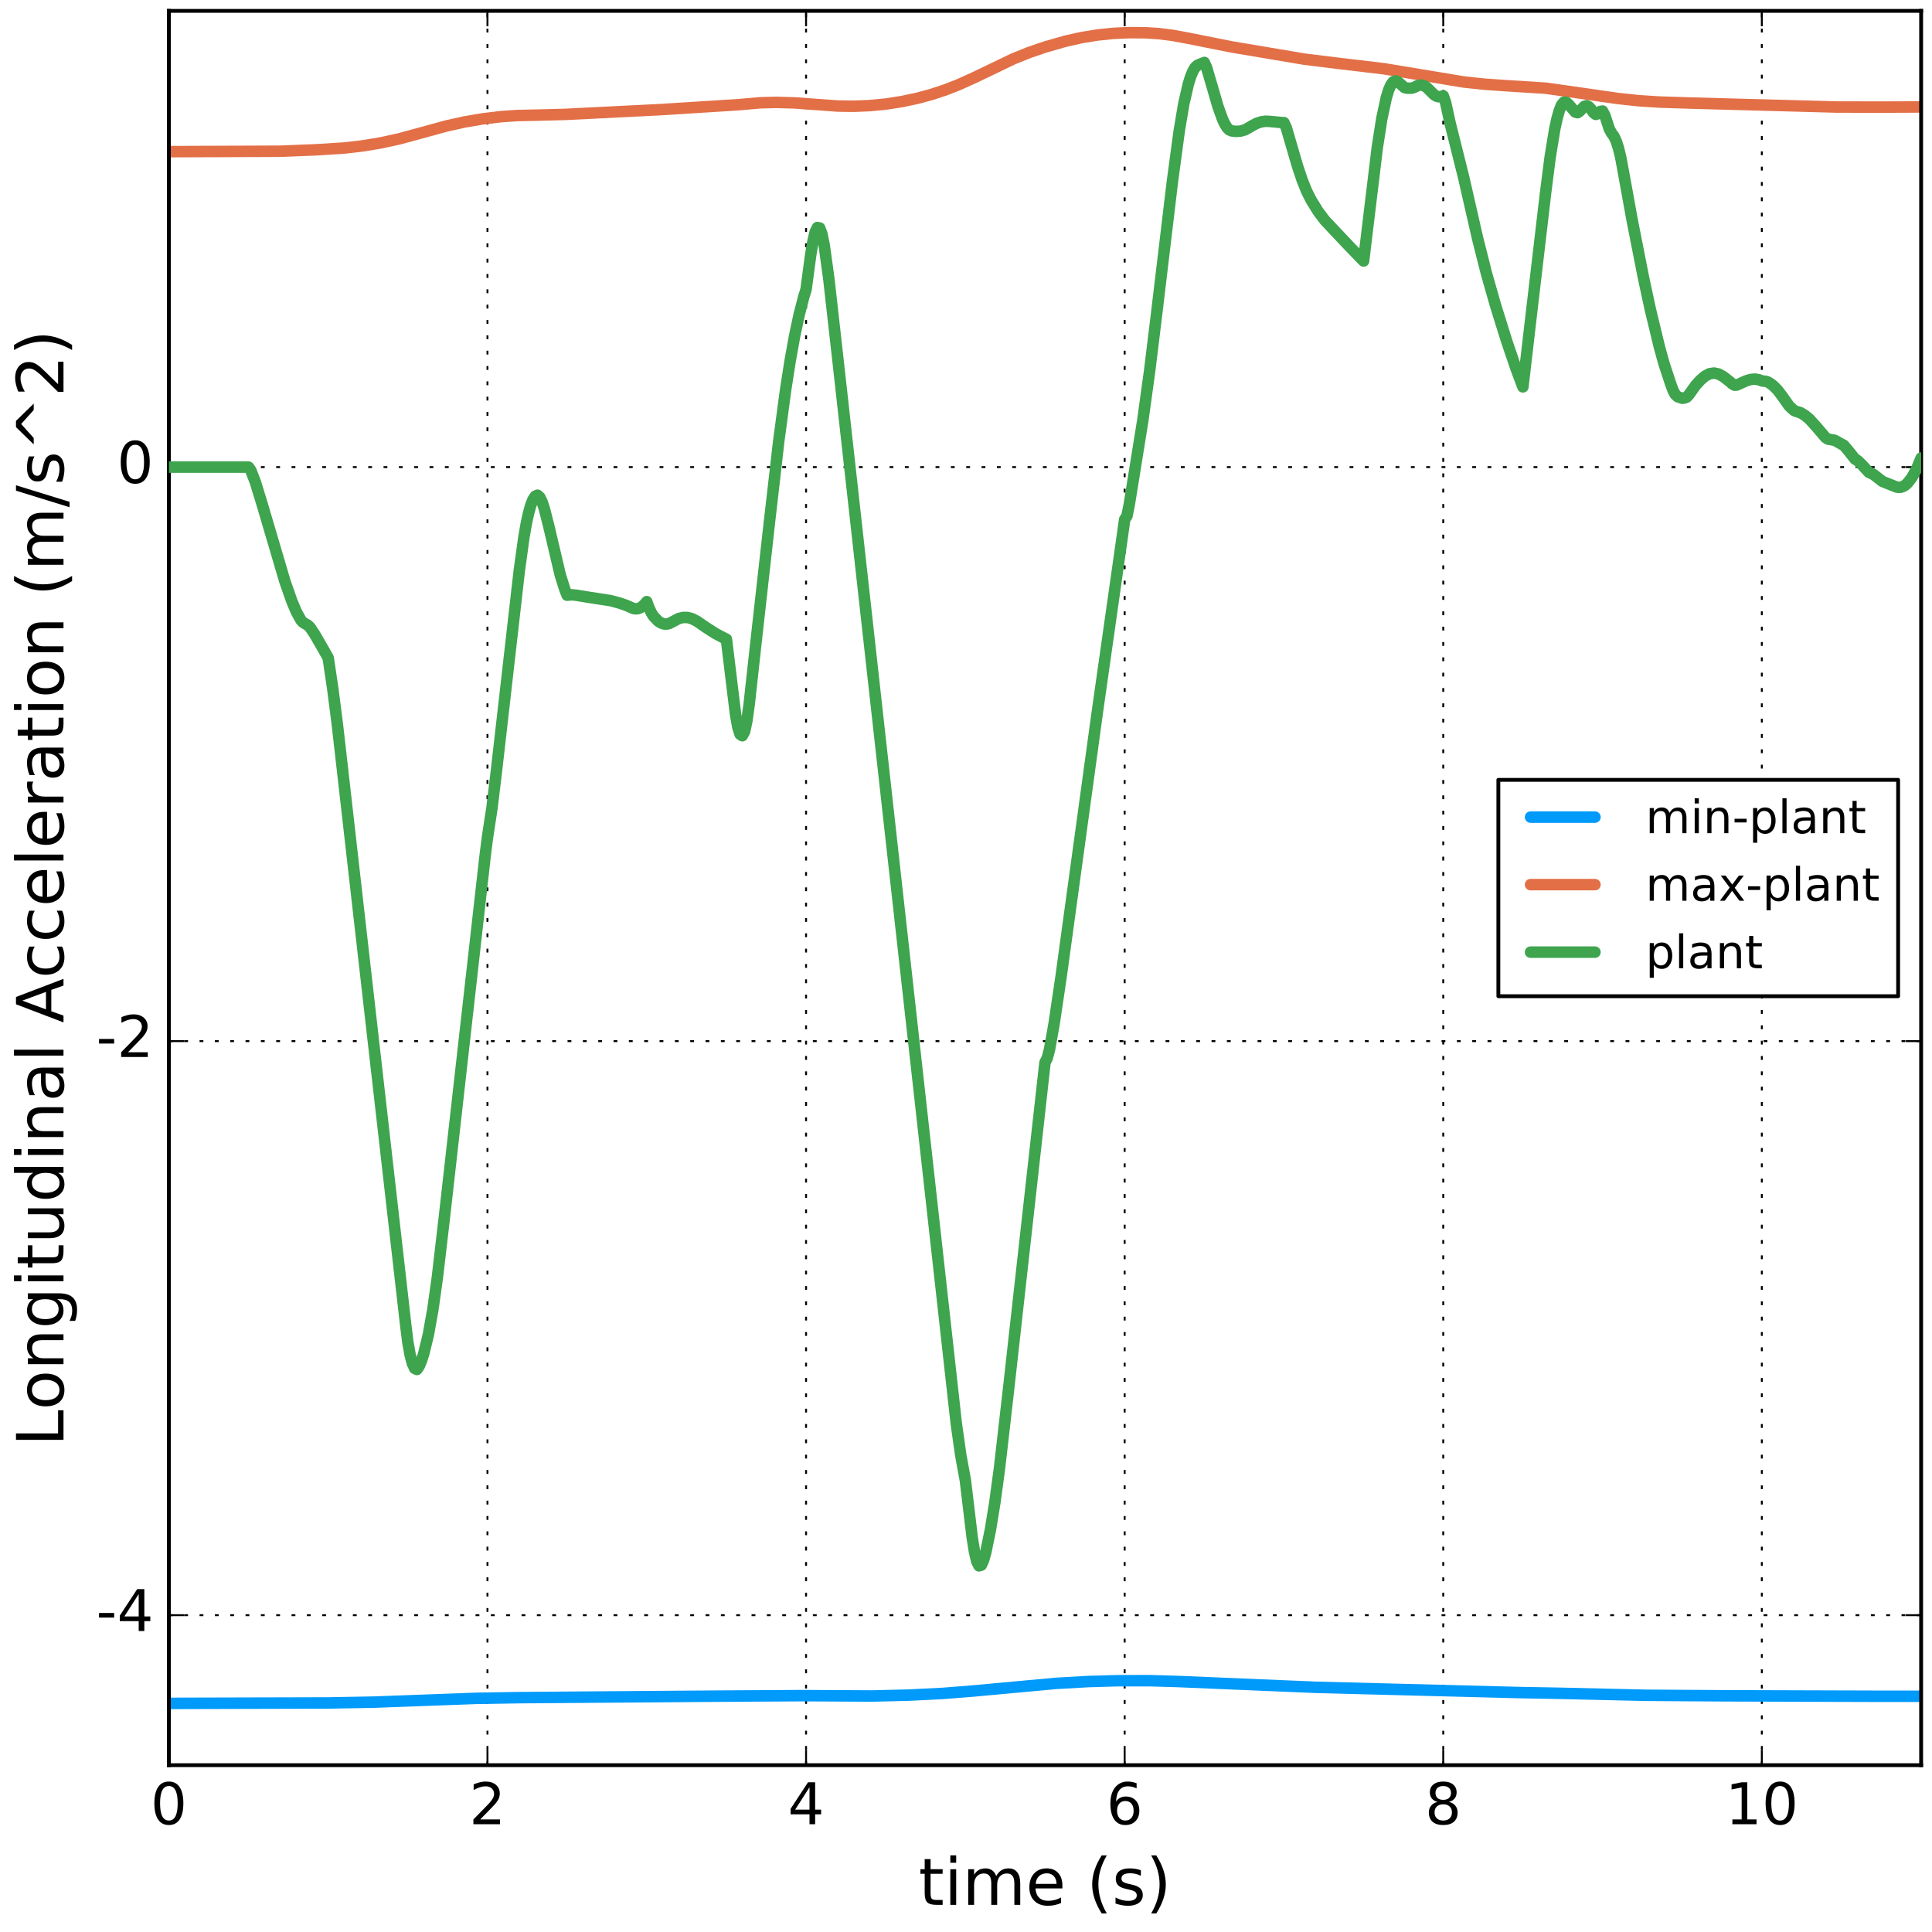 <?xml version="1.0" encoding="utf-8" standalone="no"?>
<!DOCTYPE svg PUBLIC "-//W3C//DTD SVG 1.1//EN"
  "http://www.w3.org/Graphics/SVG/1.1/DTD/svg11.dtd">
<!-- Created with matplotlib (http://matplotlib.org/) -->
<svg height="504pt" version="1.1" viewBox="0 0 504 504" width="504pt" xmlns="http://www.w3.org/2000/svg" xmlns:xlink="http://www.w3.org/1999/xlink">
 <defs>
  <style type="text/css">
*{stroke-linecap:butt;stroke-linejoin:round;stroke-miterlimit:100000;}
  </style>
 </defs>
 <g id="figure_1">
  <g id="patch_1">
   <path d="M 0 504 
L 504 504 
L 504 0 
L 0 0 
z
" style="fill:#ffffff;"/>
  </g>
  <g id="axes_1">
   <g id="patch_2">
    <path d="M 44.055 460.485 
L 501.165 460.485 
L 501.165 2.835 
L 44.055 2.835 
z
" style="fill:#ffffff;"/>
   </g>
   <g id="matplotlib.axis_1">
    <g id="xtick_1">
     <g id="line2d_1">
      <path clip-path="url(#p4841723a49)" d="M 44.055 460.485 
L 44.055 2.835 
" style="fill:none;stroke:#000000;stroke-dasharray:1,3;stroke-dashoffset:0.0;stroke-width:0.5;"/>
     </g>
     <g id="line2d_2">
      <defs>
       <path d="M 0 0 
L 0 -4 
" id="m1c6337e5e6" style="stroke:#000000;stroke-width:0.5;"/>
      </defs>
      <g>
       <use style="stroke:#000000;stroke-width:0.5;" x="44.055" xlink:href="#m1c6337e5e6" y="460.485"/>
      </g>
     </g>
     <g id="line2d_3">
      <defs>
       <path d="M 0 0 
L 0 4 
" id="m187470fde8" style="stroke:#000000;stroke-width:0.5;"/>
      </defs>
      <g>
       <use style="stroke:#000000;stroke-width:0.5;" x="44.055" xlink:href="#m187470fde8" y="2.835"/>
      </g>
     </g>
     <g id="text_1">
      <!-- 0 -->
      <defs>
       <path d="M 31.781 66.406 
Q 24.172 66.406 20.328 58.906 
Q 16.5 51.422 16.5 36.375 
Q 16.5 21.391 20.328 13.891 
Q 24.172 6.391 31.781 6.391 
Q 39.453 6.391 43.281 13.891 
Q 47.125 21.391 47.125 36.375 
Q 47.125 51.422 43.281 58.906 
Q 39.453 66.406 31.781 66.406 
M 31.781 74.219 
Q 44.047 74.219 50.516 64.516 
Q 56.984 54.828 56.984 36.375 
Q 56.984 17.969 50.516 8.266 
Q 44.047 -1.422 31.781 -1.422 
Q 19.531 -1.422 13.062 8.266 
Q 6.594 17.969 6.594 36.375 
Q 6.594 54.828 13.062 64.516 
Q 19.531 74.219 31.781 74.219 
" id="BitstreamVeraSans-Roman-30"/>
      </defs>
      <g transform="translate(39.283 475.883)scale(0.15 -0.15)">
       <use xlink:href="#BitstreamVeraSans-Roman-30"/>
      </g>
     </g>
    </g>
    <g id="xtick_2">
     <g id="line2d_4">
      <path clip-path="url(#p4841723a49)" d="M 127.166 460.485 
L 127.166 2.835 
" style="fill:none;stroke:#000000;stroke-dasharray:1,3;stroke-dashoffset:0.0;stroke-width:0.5;"/>
     </g>
     <g id="line2d_5">
      <g>
       <use style="stroke:#000000;stroke-width:0.5;" x="127.166" xlink:href="#m1c6337e5e6" y="460.485"/>
      </g>
     </g>
     <g id="line2d_6">
      <g>
       <use style="stroke:#000000;stroke-width:0.5;" x="127.166" xlink:href="#m187470fde8" y="2.835"/>
      </g>
     </g>
     <g id="text_2">
      <!-- 2 -->
      <defs>
       <path d="M 19.188 8.297 
L 53.609 8.297 
L 53.609 0 
L 7.328 0 
L 7.328 8.297 
Q 12.938 14.109 22.625 23.891 
Q 32.328 33.688 34.812 36.531 
Q 39.547 41.844 41.422 45.531 
Q 43.312 49.219 43.312 52.781 
Q 43.312 58.594 39.234 62.25 
Q 35.156 65.922 28.609 65.922 
Q 23.969 65.922 18.812 64.312 
Q 13.672 62.703 7.812 59.422 
L 7.812 69.391 
Q 13.766 71.781 18.938 73 
Q 24.125 74.219 28.422 74.219 
Q 39.75 74.219 46.484 68.547 
Q 53.219 62.891 53.219 53.422 
Q 53.219 48.922 51.531 44.891 
Q 49.859 40.875 45.406 35.406 
Q 44.188 33.984 37.641 27.219 
Q 31.109 20.453 19.188 8.297 
" id="BitstreamVeraSans-Roman-32"/>
      </defs>
      <g transform="translate(122.394 475.883)scale(0.15 -0.15)">
       <use xlink:href="#BitstreamVeraSans-Roman-32"/>
      </g>
     </g>
    </g>
    <g id="xtick_3">
     <g id="line2d_7">
      <path clip-path="url(#p4841723a49)" d="M 210.277 460.485 
L 210.277 2.835 
" style="fill:none;stroke:#000000;stroke-dasharray:1,3;stroke-dashoffset:0.0;stroke-width:0.5;"/>
     </g>
     <g id="line2d_8">
      <g>
       <use style="stroke:#000000;stroke-width:0.5;" x="210.277" xlink:href="#m1c6337e5e6" y="460.485"/>
      </g>
     </g>
     <g id="line2d_9">
      <g>
       <use style="stroke:#000000;stroke-width:0.5;" x="210.277" xlink:href="#m187470fde8" y="2.835"/>
      </g>
     </g>
     <g id="text_3">
      <!-- 4 -->
      <defs>
       <path d="M 37.797 64.312 
L 12.891 25.391 
L 37.797 25.391 
z
M 35.203 72.906 
L 47.609 72.906 
L 47.609 25.391 
L 58.016 25.391 
L 58.016 17.188 
L 47.609 17.188 
L 47.609 0 
L 37.797 0 
L 37.797 17.188 
L 4.891 17.188 
L 4.891 26.703 
z
" id="BitstreamVeraSans-Roman-34"/>
      </defs>
      <g transform="translate(205.505 475.883)scale(0.15 -0.15)">
       <use xlink:href="#BitstreamVeraSans-Roman-34"/>
      </g>
     </g>
    </g>
    <g id="xtick_4">
     <g id="line2d_10">
      <path clip-path="url(#p4841723a49)" d="M 293.388 460.485 
L 293.388 2.835 
" style="fill:none;stroke:#000000;stroke-dasharray:1,3;stroke-dashoffset:0.0;stroke-width:0.5;"/>
     </g>
     <g id="line2d_11">
      <g>
       <use style="stroke:#000000;stroke-width:0.5;" x="293.388" xlink:href="#m1c6337e5e6" y="460.485"/>
      </g>
     </g>
     <g id="line2d_12">
      <g>
       <use style="stroke:#000000;stroke-width:0.5;" x="293.388" xlink:href="#m187470fde8" y="2.835"/>
      </g>
     </g>
     <g id="text_4">
      <!-- 6 -->
      <defs>
       <path d="M 33.016 40.375 
Q 26.375 40.375 22.484 35.828 
Q 18.609 31.297 18.609 23.391 
Q 18.609 15.531 22.484 10.953 
Q 26.375 6.391 33.016 6.391 
Q 39.656 6.391 43.531 10.953 
Q 47.406 15.531 47.406 23.391 
Q 47.406 31.297 43.531 35.828 
Q 39.656 40.375 33.016 40.375 
M 52.594 71.297 
L 52.594 62.312 
Q 48.875 64.062 45.094 64.984 
Q 41.312 65.922 37.594 65.922 
Q 27.828 65.922 22.672 59.328 
Q 17.531 52.734 16.797 39.406 
Q 19.672 43.656 24.016 45.922 
Q 28.375 48.188 33.594 48.188 
Q 44.578 48.188 50.953 41.516 
Q 57.328 34.859 57.328 23.391 
Q 57.328 12.156 50.688 5.359 
Q 44.047 -1.422 33.016 -1.422 
Q 20.359 -1.422 13.672 8.266 
Q 6.984 17.969 6.984 36.375 
Q 6.984 53.656 15.188 63.938 
Q 23.391 74.219 37.203 74.219 
Q 40.922 74.219 44.703 73.484 
Q 48.484 72.75 52.594 71.297 
" id="BitstreamVeraSans-Roman-36"/>
      </defs>
      <g transform="translate(288.616 475.883)scale(0.15 -0.15)">
       <use xlink:href="#BitstreamVeraSans-Roman-36"/>
      </g>
     </g>
    </g>
    <g id="xtick_5">
     <g id="line2d_13">
      <path clip-path="url(#p4841723a49)" d="M 376.499 460.485 
L 376.499 2.835 
" style="fill:none;stroke:#000000;stroke-dasharray:1,3;stroke-dashoffset:0.0;stroke-width:0.5;"/>
     </g>
     <g id="line2d_14">
      <g>
       <use style="stroke:#000000;stroke-width:0.5;" x="376.499" xlink:href="#m1c6337e5e6" y="460.485"/>
      </g>
     </g>
     <g id="line2d_15">
      <g>
       <use style="stroke:#000000;stroke-width:0.5;" x="376.499" xlink:href="#m187470fde8" y="2.835"/>
      </g>
     </g>
     <g id="text_5">
      <!-- 8 -->
      <defs>
       <path d="M 31.781 34.625 
Q 24.75 34.625 20.719 30.859 
Q 16.703 27.094 16.703 20.516 
Q 16.703 13.922 20.719 10.156 
Q 24.75 6.391 31.781 6.391 
Q 38.812 6.391 42.859 10.172 
Q 46.922 13.969 46.922 20.516 
Q 46.922 27.094 42.891 30.859 
Q 38.875 34.625 31.781 34.625 
M 21.922 38.812 
Q 15.578 40.375 12.031 44.719 
Q 8.5 49.078 8.5 55.328 
Q 8.5 64.062 14.719 69.141 
Q 20.953 74.219 31.781 74.219 
Q 42.672 74.219 48.875 69.141 
Q 55.078 64.062 55.078 55.328 
Q 55.078 49.078 51.531 44.719 
Q 48 40.375 41.703 38.812 
Q 48.828 37.156 52.797 32.312 
Q 56.781 27.484 56.781 20.516 
Q 56.781 9.906 50.312 4.234 
Q 43.844 -1.422 31.781 -1.422 
Q 19.734 -1.422 13.25 4.234 
Q 6.781 9.906 6.781 20.516 
Q 6.781 27.484 10.781 32.312 
Q 14.797 37.156 21.922 38.812 
M 18.312 54.391 
Q 18.312 48.734 21.844 45.562 
Q 25.391 42.391 31.781 42.391 
Q 38.141 42.391 41.719 45.562 
Q 45.312 48.734 45.312 54.391 
Q 45.312 60.062 41.719 63.234 
Q 38.141 66.406 31.781 66.406 
Q 25.391 66.406 21.844 63.234 
Q 18.312 60.062 18.312 54.391 
" id="BitstreamVeraSans-Roman-38"/>
      </defs>
      <g transform="translate(371.727 475.883)scale(0.15 -0.15)">
       <use xlink:href="#BitstreamVeraSans-Roman-38"/>
      </g>
     </g>
    </g>
    <g id="xtick_6">
     <g id="line2d_16">
      <path clip-path="url(#p4841723a49)" d="M 459.61 460.485 
L 459.61 2.835 
" style="fill:none;stroke:#000000;stroke-dasharray:1,3;stroke-dashoffset:0.0;stroke-width:0.5;"/>
     </g>
     <g id="line2d_17">
      <g>
       <use style="stroke:#000000;stroke-width:0.5;" x="459.61" xlink:href="#m1c6337e5e6" y="460.485"/>
      </g>
     </g>
     <g id="line2d_18">
      <g>
       <use style="stroke:#000000;stroke-width:0.5;" x="459.61" xlink:href="#m187470fde8" y="2.835"/>
      </g>
     </g>
     <g id="text_6">
      <!-- 10 -->
      <defs>
       <path d="M 12.406 8.297 
L 28.516 8.297 
L 28.516 63.922 
L 10.984 60.406 
L 10.984 69.391 
L 28.422 72.906 
L 38.281 72.906 
L 38.281 8.297 
L 54.391 8.297 
L 54.391 0 
L 12.406 0 
z
" id="BitstreamVeraSans-Roman-31"/>
      </defs>
      <g transform="translate(450.066 475.883)scale(0.15 -0.15)">
       <use xlink:href="#BitstreamVeraSans-Roman-31"/>
       <use x="63.623" xlink:href="#BitstreamVeraSans-Roman-30"/>
      </g>
     </g>
    </g>
    <g id="text_7">
     <!-- time (s) -->
     <defs>
      <path d="M 18.312 70.219 
L 18.312 54.688 
L 36.812 54.688 
L 36.812 47.703 
L 18.312 47.703 
L 18.312 18.016 
Q 18.312 11.328 20.141 9.422 
Q 21.969 7.516 27.594 7.516 
L 36.812 7.516 
L 36.812 0 
L 27.594 0 
Q 17.188 0 13.234 3.875 
Q 9.281 7.766 9.281 18.016 
L 9.281 47.703 
L 2.688 47.703 
L 2.688 54.688 
L 9.281 54.688 
L 9.281 70.219 
z
" id="BitstreamVeraSans-Roman-74"/>
      <path d="M 52 44.188 
Q 55.375 50.25 60.062 53.125 
Q 64.75 56 71.094 56 
Q 79.641 56 84.281 50.016 
Q 88.922 44.047 88.922 33.016 
L 88.922 0 
L 79.891 0 
L 79.891 32.719 
Q 79.891 40.578 77.094 44.375 
Q 74.312 48.188 68.609 48.188 
Q 61.625 48.188 57.562 43.547 
Q 53.516 38.922 53.516 30.906 
L 53.516 0 
L 44.484 0 
L 44.484 32.719 
Q 44.484 40.625 41.703 44.406 
Q 38.922 48.188 33.109 48.188 
Q 26.219 48.188 22.156 43.531 
Q 18.109 38.875 18.109 30.906 
L 18.109 0 
L 9.078 0 
L 9.078 54.688 
L 18.109 54.688 
L 18.109 46.188 
Q 21.188 51.219 25.484 53.609 
Q 29.781 56 35.688 56 
Q 41.656 56 45.828 52.969 
Q 50 49.953 52 44.188 
" id="BitstreamVeraSans-Roman-6d"/>
      <path d="M 8.016 75.875 
L 15.828 75.875 
Q 23.141 64.359 26.781 53.312 
Q 30.422 42.281 30.422 31.391 
Q 30.422 20.453 26.781 9.375 
Q 23.141 -1.703 15.828 -13.188 
L 8.016 -13.188 
Q 14.5 -2 17.703 9.062 
Q 20.906 20.125 20.906 31.391 
Q 20.906 42.672 17.703 53.656 
Q 14.5 64.656 8.016 75.875 
" id="BitstreamVeraSans-Roman-29"/>
      <path d="M 9.422 54.688 
L 18.406 54.688 
L 18.406 0 
L 9.422 0 
z
M 9.422 75.984 
L 18.406 75.984 
L 18.406 64.594 
L 9.422 64.594 
z
" id="BitstreamVeraSans-Roman-69"/>
      <path d="M 31 75.875 
Q 24.469 64.656 21.281 53.656 
Q 18.109 42.672 18.109 31.391 
Q 18.109 20.125 21.312 9.062 
Q 24.516 -2 31 -13.188 
L 23.188 -13.188 
Q 15.875 -1.703 12.234 9.375 
Q 8.594 20.453 8.594 31.391 
Q 8.594 42.281 12.203 53.312 
Q 15.828 64.359 23.188 75.875 
z
" id="BitstreamVeraSans-Roman-28"/>
      <path d="M 56.203 29.594 
L 56.203 25.203 
L 14.891 25.203 
Q 15.484 15.922 20.484 11.062 
Q 25.484 6.203 34.422 6.203 
Q 39.594 6.203 44.453 7.469 
Q 49.312 8.734 54.109 11.281 
L 54.109 2.781 
Q 49.266 0.734 44.188 -0.344 
Q 39.109 -1.422 33.891 -1.422 
Q 20.797 -1.422 13.156 6.188 
Q 5.516 13.812 5.516 26.812 
Q 5.516 40.234 12.766 48.109 
Q 20.016 56 32.328 56 
Q 43.359 56 49.781 48.891 
Q 56.203 41.797 56.203 29.594 
M 47.219 32.234 
Q 47.125 39.594 43.094 43.984 
Q 39.062 48.391 32.422 48.391 
Q 24.906 48.391 20.391 44.141 
Q 15.875 39.891 15.188 32.172 
z
" id="BitstreamVeraSans-Roman-65"/>
      <path id="BitstreamVeraSans-Roman-20"/>
      <path d="M 44.281 53.078 
L 44.281 44.578 
Q 40.484 46.531 36.375 47.5 
Q 32.281 48.484 27.875 48.484 
Q 21.188 48.484 17.844 46.438 
Q 14.5 44.391 14.5 40.281 
Q 14.5 37.156 16.891 35.375 
Q 19.281 33.594 26.516 31.984 
L 29.594 31.297 
Q 39.156 29.25 43.188 25.516 
Q 47.219 21.781 47.219 15.094 
Q 47.219 7.469 41.188 3.016 
Q 35.156 -1.422 24.609 -1.422 
Q 20.219 -1.422 15.453 -0.562 
Q 10.688 0.297 5.422 2 
L 5.422 11.281 
Q 10.406 8.688 15.234 7.391 
Q 20.062 6.109 24.812 6.109 
Q 31.156 6.109 34.562 8.281 
Q 37.984 10.453 37.984 14.406 
Q 37.984 18.062 35.516 20.016 
Q 33.062 21.969 24.703 23.781 
L 21.578 24.516 
Q 13.234 26.266 9.516 29.906 
Q 5.812 33.547 5.812 39.891 
Q 5.812 47.609 11.281 51.797 
Q 16.75 56 26.812 56 
Q 31.781 56 36.172 55.266 
Q 40.578 54.547 44.281 53.078 
" id="BitstreamVeraSans-Roman-73"/>
     </defs>
     <g transform="translate(239.645 496.92)scale(0.17 -0.17)">
      <use xlink:href="#BitstreamVeraSans-Roman-74"/>
      <use x="39.209" xlink:href="#BitstreamVeraSans-Roman-69"/>
      <use x="66.992" xlink:href="#BitstreamVeraSans-Roman-6d"/>
      <use x="164.404" xlink:href="#BitstreamVeraSans-Roman-65"/>
      <use x="225.928" xlink:href="#BitstreamVeraSans-Roman-20"/>
      <use x="257.715" xlink:href="#BitstreamVeraSans-Roman-28"/>
      <use x="296.729" xlink:href="#BitstreamVeraSans-Roman-73"/>
      <use x="348.828" xlink:href="#BitstreamVeraSans-Roman-29"/>
     </g>
    </g>
   </g>
   <g id="matplotlib.axis_2">
    <g id="ytick_1">
     <g id="line2d_19">
      <path clip-path="url(#p4841723a49)" d="M 44.055 421.347 
L 501.165 421.347 
" style="fill:none;stroke:#000000;stroke-dasharray:1,3;stroke-dashoffset:0.0;stroke-width:0.5;"/>
     </g>
     <g id="line2d_20">
      <defs>
       <path d="M 0 0 
L 4 0 
" id="mc26f782d00" style="stroke:#000000;stroke-width:0.5;"/>
      </defs>
      <g>
       <use style="stroke:#000000;stroke-width:0.5;" x="44.055" xlink:href="#mc26f782d00" y="421.347"/>
      </g>
     </g>
     <g id="line2d_21">
      <defs>
       <path d="M 0 0 
L -4 0 
" id="m2bebc10e1f" style="stroke:#000000;stroke-width:0.5;"/>
      </defs>
      <g>
       <use style="stroke:#000000;stroke-width:0.5;" x="501.165" xlink:href="#m2bebc10e1f" y="421.347"/>
      </g>
     </g>
     <g id="text_8">
      <!-- -4 -->
      <defs>
       <path d="M 4.891 31.391 
L 31.203 31.391 
L 31.203 23.391 
L 4.891 23.391 
z
" id="BitstreamVeraSans-Roman-2d"/>
      </defs>
      <g transform="translate(25.099 425.486)scale(0.15 -0.15)">
       <use xlink:href="#BitstreamVeraSans-Roman-2d"/>
       <use x="36.084" xlink:href="#BitstreamVeraSans-Roman-34"/>
      </g>
     </g>
    </g>
    <g id="ytick_2">
     <g id="line2d_22">
      <path clip-path="url(#p4841723a49)" d="M 44.055 271.601 
L 501.165 271.601 
" style="fill:none;stroke:#000000;stroke-dasharray:1,3;stroke-dashoffset:0.0;stroke-width:0.5;"/>
     </g>
     <g id="line2d_23">
      <g>
       <use style="stroke:#000000;stroke-width:0.5;" x="44.055" xlink:href="#mc26f782d00" y="271.601"/>
      </g>
     </g>
     <g id="line2d_24">
      <g>
       <use style="stroke:#000000;stroke-width:0.5;" x="501.165" xlink:href="#m2bebc10e1f" y="271.601"/>
      </g>
     </g>
     <g id="text_9">
      <!-- -2 -->
      <g transform="translate(25.099 275.74)scale(0.15 -0.15)">
       <use xlink:href="#BitstreamVeraSans-Roman-2d"/>
       <use x="36.084" xlink:href="#BitstreamVeraSans-Roman-32"/>
      </g>
     </g>
    </g>
    <g id="ytick_3">
     <g id="line2d_25">
      <path clip-path="url(#p4841723a49)" d="M 44.055 121.854 
L 501.165 121.854 
" style="fill:none;stroke:#000000;stroke-dasharray:1,3;stroke-dashoffset:0.0;stroke-width:0.5;"/>
     </g>
     <g id="line2d_26">
      <g>
       <use style="stroke:#000000;stroke-width:0.5;" x="44.055" xlink:href="#mc26f782d00" y="121.854"/>
      </g>
     </g>
     <g id="line2d_27">
      <g>
       <use style="stroke:#000000;stroke-width:0.5;" x="501.165" xlink:href="#m2bebc10e1f" y="121.854"/>
      </g>
     </g>
     <g id="text_10">
      <!-- 0 -->
      <g transform="translate(30.511 125.993)scale(0.15 -0.15)">
       <use xlink:href="#BitstreamVeraSans-Roman-30"/>
      </g>
     </g>
    </g>
    <g id="text_11">
     <!-- Longitudinal Acceleration (m/s^2) -->
     <defs>
      <path d="M 48.781 52.594 
L 48.781 44.188 
Q 44.969 46.297 41.141 47.344 
Q 37.312 48.391 33.406 48.391 
Q 24.656 48.391 19.812 42.844 
Q 14.984 37.312 14.984 27.297 
Q 14.984 17.281 19.812 11.734 
Q 24.656 6.203 33.406 6.203 
Q 37.312 6.203 41.141 7.25 
Q 44.969 8.297 48.781 10.406 
L 48.781 2.094 
Q 45.016 0.344 40.984 -0.531 
Q 36.969 -1.422 32.422 -1.422 
Q 20.062 -1.422 12.781 6.344 
Q 5.516 14.109 5.516 27.297 
Q 5.516 40.672 12.859 48.328 
Q 20.219 56 33.016 56 
Q 37.156 56 41.109 55.141 
Q 45.062 54.297 48.781 52.594 
" id="BitstreamVeraSans-Roman-63"/>
      <path d="M 30.609 48.391 
Q 23.391 48.391 19.188 42.75 
Q 14.984 37.109 14.984 27.297 
Q 14.984 17.484 19.156 11.844 
Q 23.344 6.203 30.609 6.203 
Q 37.797 6.203 41.984 11.859 
Q 46.188 17.531 46.188 27.297 
Q 46.188 37.016 41.984 42.703 
Q 37.797 48.391 30.609 48.391 
M 30.609 56 
Q 42.328 56 49.016 48.375 
Q 55.719 40.766 55.719 27.297 
Q 55.719 13.875 49.016 6.219 
Q 42.328 -1.422 30.609 -1.422 
Q 18.844 -1.422 12.172 6.219 
Q 5.516 13.875 5.516 27.297 
Q 5.516 40.766 12.172 48.375 
Q 18.844 56 30.609 56 
" id="BitstreamVeraSans-Roman-6f"/>
      <path d="M 45.406 46.391 
L 45.406 75.984 
L 54.391 75.984 
L 54.391 0 
L 45.406 0 
L 45.406 8.203 
Q 42.578 3.328 38.25 0.953 
Q 33.938 -1.422 27.875 -1.422 
Q 17.969 -1.422 11.734 6.484 
Q 5.516 14.406 5.516 27.297 
Q 5.516 40.188 11.734 48.094 
Q 17.969 56 27.875 56 
Q 33.938 56 38.25 53.625 
Q 42.578 51.266 45.406 46.391 
M 14.797 27.297 
Q 14.797 17.391 18.875 11.75 
Q 22.953 6.109 30.078 6.109 
Q 37.203 6.109 41.297 11.75 
Q 45.406 17.391 45.406 27.297 
Q 45.406 37.203 41.297 42.844 
Q 37.203 48.484 30.078 48.484 
Q 22.953 48.484 18.875 42.844 
Q 14.797 37.203 14.797 27.297 
" id="BitstreamVeraSans-Roman-64"/>
      <path d="M 8.5 21.578 
L 8.5 54.688 
L 17.484 54.688 
L 17.484 21.922 
Q 17.484 14.156 20.5 10.266 
Q 23.531 6.391 29.594 6.391 
Q 36.859 6.391 41.078 11.031 
Q 45.312 15.672 45.312 23.688 
L 45.312 54.688 
L 54.297 54.688 
L 54.297 0 
L 45.312 0 
L 45.312 8.406 
Q 42.047 3.422 37.719 1 
Q 33.406 -1.422 27.688 -1.422 
Q 18.266 -1.422 13.375 4.438 
Q 8.5 10.297 8.5 21.578 
" id="BitstreamVeraSans-Roman-75"/>
      <path d="M 34.188 63.188 
L 20.797 26.906 
L 47.609 26.906 
z
M 28.609 72.906 
L 39.797 72.906 
L 67.578 0 
L 57.328 0 
L 50.688 18.703 
L 17.828 18.703 
L 11.188 0 
L 0.781 0 
z
" id="BitstreamVeraSans-Roman-41"/>
      <path d="M 45.406 27.984 
Q 45.406 37.75 41.375 43.109 
Q 37.359 48.484 30.078 48.484 
Q 22.859 48.484 18.828 43.109 
Q 14.797 37.75 14.797 27.984 
Q 14.797 18.266 18.828 12.891 
Q 22.859 7.516 30.078 7.516 
Q 37.359 7.516 41.375 12.891 
Q 45.406 18.266 45.406 27.984 
M 54.391 6.781 
Q 54.391 -7.172 48.188 -13.984 
Q 42 -20.797 29.203 -20.797 
Q 24.469 -20.797 20.266 -20.094 
Q 16.062 -19.391 12.109 -17.922 
L 12.109 -9.188 
Q 16.062 -11.328 19.922 -12.344 
Q 23.781 -13.375 27.781 -13.375 
Q 36.625 -13.375 41.016 -8.766 
Q 45.406 -4.156 45.406 5.172 
L 45.406 9.625 
Q 42.625 4.781 38.281 2.391 
Q 33.938 0 27.875 0 
Q 17.828 0 11.672 7.656 
Q 5.516 15.328 5.516 27.984 
Q 5.516 40.672 11.672 48.328 
Q 17.828 56 27.875 56 
Q 33.938 56 38.281 53.609 
Q 42.625 51.219 45.406 46.391 
L 45.406 54.688 
L 54.391 54.688 
z
" id="BitstreamVeraSans-Roman-67"/>
      <path d="M 25.391 72.906 
L 33.688 72.906 
L 8.297 -9.281 
L 0 -9.281 
z
" id="BitstreamVeraSans-Roman-2f"/>
      <path d="M 9.812 72.906 
L 19.672 72.906 
L 19.672 8.297 
L 55.172 8.297 
L 55.172 0 
L 9.812 0 
z
" id="BitstreamVeraSans-Roman-4c"/>
      <path d="M 54.891 33.016 
L 54.891 0 
L 45.906 0 
L 45.906 32.719 
Q 45.906 40.484 42.875 44.328 
Q 39.844 48.188 33.797 48.188 
Q 26.516 48.188 22.312 43.547 
Q 18.109 38.922 18.109 30.906 
L 18.109 0 
L 9.078 0 
L 9.078 54.688 
L 18.109 54.688 
L 18.109 46.188 
Q 21.344 51.125 25.703 53.562 
Q 30.078 56 35.797 56 
Q 45.219 56 50.047 50.172 
Q 54.891 44.344 54.891 33.016 
" id="BitstreamVeraSans-Roman-6e"/>
      <path d="M 34.281 27.484 
Q 23.391 27.484 19.188 25 
Q 14.984 22.516 14.984 16.5 
Q 14.984 11.719 18.141 8.906 
Q 21.297 6.109 26.703 6.109 
Q 34.188 6.109 38.703 11.406 
Q 43.219 16.703 43.219 25.484 
L 43.219 27.484 
z
M 52.203 31.203 
L 52.203 0 
L 43.219 0 
L 43.219 8.297 
Q 40.141 3.328 35.547 0.953 
Q 30.953 -1.422 24.312 -1.422 
Q 15.922 -1.422 10.953 3.297 
Q 6 8.016 6 15.922 
Q 6 25.141 12.172 29.828 
Q 18.359 34.516 30.609 34.516 
L 43.219 34.516 
L 43.219 35.406 
Q 43.219 41.609 39.141 45 
Q 35.062 48.391 27.688 48.391 
Q 23 48.391 18.547 47.266 
Q 14.109 46.141 10.016 43.891 
L 10.016 52.203 
Q 14.938 54.109 19.578 55.047 
Q 24.219 56 28.609 56 
Q 40.484 56 46.344 49.844 
Q 52.203 43.703 52.203 31.203 
" id="BitstreamVeraSans-Roman-61"/>
      <path d="M 9.422 75.984 
L 18.406 75.984 
L 18.406 0 
L 9.422 0 
z
" id="BitstreamVeraSans-Roman-6c"/>
      <path d="M 41.109 46.297 
Q 39.594 47.172 37.812 47.578 
Q 36.031 48 33.891 48 
Q 26.266 48 22.188 43.047 
Q 18.109 38.094 18.109 28.812 
L 18.109 0 
L 9.078 0 
L 9.078 54.688 
L 18.109 54.688 
L 18.109 46.188 
Q 20.953 51.172 25.484 53.578 
Q 30.031 56 36.531 56 
Q 37.453 56 38.578 55.875 
Q 39.703 55.766 41.062 55.516 
z
" id="BitstreamVeraSans-Roman-72"/>
      <path d="M 46.688 72.906 
L 73.188 45.703 
L 63.375 45.703 
L 41.891 64.984 
L 20.406 45.703 
L 10.594 45.703 
L 37.109 72.906 
z
" id="BitstreamVeraSans-Roman-5e"/>
     </defs>
     <g transform="translate(16.564 377.278)rotate(-90.0)scale(0.17 -0.17)">
      <use xlink:href="#BitstreamVeraSans-Roman-4c"/>
      <use x="55.697" xlink:href="#BitstreamVeraSans-Roman-6f"/>
      <use x="116.879" xlink:href="#BitstreamVeraSans-Roman-6e"/>
      <use x="180.258" xlink:href="#BitstreamVeraSans-Roman-67"/>
      <use x="243.734" xlink:href="#BitstreamVeraSans-Roman-69"/>
      <use x="271.518" xlink:href="#BitstreamVeraSans-Roman-74"/>
      <use x="310.727" xlink:href="#BitstreamVeraSans-Roman-75"/>
      <use x="374.105" xlink:href="#BitstreamVeraSans-Roman-64"/>
      <use x="437.582" xlink:href="#BitstreamVeraSans-Roman-69"/>
      <use x="465.365" xlink:href="#BitstreamVeraSans-Roman-6e"/>
      <use x="528.744" xlink:href="#BitstreamVeraSans-Roman-61"/>
      <use x="590.023" xlink:href="#BitstreamVeraSans-Roman-6c"/>
      <use x="617.807" xlink:href="#BitstreamVeraSans-Roman-20"/>
      <use x="649.594" xlink:href="#BitstreamVeraSans-Roman-41"/>
      <use x="717.986" xlink:href="#BitstreamVeraSans-Roman-63"/>
      <use x="772.967" xlink:href="#BitstreamVeraSans-Roman-63"/>
      <use x="827.947" xlink:href="#BitstreamVeraSans-Roman-65"/>
      <use x="889.471" xlink:href="#BitstreamVeraSans-Roman-6c"/>
      <use x="917.254" xlink:href="#BitstreamVeraSans-Roman-65"/>
      <use x="978.777" xlink:href="#BitstreamVeraSans-Roman-72"/>
      <use x="1019.891" xlink:href="#BitstreamVeraSans-Roman-61"/>
      <use x="1081.17" xlink:href="#BitstreamVeraSans-Roman-74"/>
      <use x="1120.379" xlink:href="#BitstreamVeraSans-Roman-69"/>
      <use x="1148.162" xlink:href="#BitstreamVeraSans-Roman-6f"/>
      <use x="1209.344" xlink:href="#BitstreamVeraSans-Roman-6e"/>
      <use x="1272.723" xlink:href="#BitstreamVeraSans-Roman-20"/>
      <use x="1304.51" xlink:href="#BitstreamVeraSans-Roman-28"/>
      <use x="1343.523" xlink:href="#BitstreamVeraSans-Roman-6d"/>
      <use x="1440.936" xlink:href="#BitstreamVeraSans-Roman-2f"/>
      <use x="1474.627" xlink:href="#BitstreamVeraSans-Roman-73"/>
      <use x="1526.727" xlink:href="#BitstreamVeraSans-Roman-5e"/>
      <use x="1610.516" xlink:href="#BitstreamVeraSans-Roman-32"/>
      <use x="1674.139" xlink:href="#BitstreamVeraSans-Roman-29"/>
     </g>
    </g>
   </g>
   <g id="line2d_28">
    <path clip-path="url(#p4841723a49)" d="M 44.055 444.36 
L 85.61 444.25 
L 85.61 444.25 
L 97.483 444.036 
L 109.356 443.596 
L 124.197 443.048 
L 135.477 442.865 
L 187.124 442.473 
L 209.089 442.341 
L 227.493 442.436 
L 236.991 442.205 
L 245.896 441.764 
L 253.613 441.153 
L 275.578 439.134 
L 283.889 438.665 
L 291.607 438.445 
L 299.918 438.438 
L 307.042 438.646 
L 343.254 440.166 
L 396.683 441.546 
L 406.775 441.725 
L 429.334 442.249 
L 450.111 442.383 
L 491.073 442.509 
L 501.165 442.501 
L 501.165 442.501 
" style="fill:none;stroke:#009afa;stroke-linecap:round;stroke-width:3.0;"/>
   </g>
   <g id="line2d_29">
    <path clip-path="url(#p4841723a49)" d="M 44.055 39.559 
L 73.144 39.451 
L 82.642 39.067 
L 89.766 38.616 
L 94.515 38.07 
L 99.264 37.288 
L 104.013 36.255 
L 108.763 34.97 
L 116.48 32.856 
L 121.229 31.805 
L 125.978 30.998 
L 130.728 30.43 
L 134.883 30.144 
L 140.226 30.029 
L 147.35 29.846 
L 172.283 28.602 
L 192.467 27.325 
L 198.404 26.811 
L 202.559 26.709 
L 207.308 26.847 
L 213.245 27.275 
L 218.588 27.663 
L 222.743 27.72 
L 226.899 27.549 
L 231.054 27.148 
L 231.054 27.148 
L 235.21 26.51 
L 239.366 25.626 
L 242.927 24.661 
L 246.489 23.492 
L 250.051 22.104 
L 254.207 20.227 
L 264.299 15.376 
L 268.454 13.698 
L 272.61 12.278 
L 272.61 12.278 
L 277.953 10.746 
L 282.108 9.815 
L 286.264 9.135 
L 290.42 8.703 
L 294.575 8.519 
L 298.731 8.545 
L 302.293 8.771 
L 305.854 9.219 
L 310.01 9.986 
L 321.289 12.235 
L 340.286 15.435 
L 348.597 16.463 
L 361.064 17.942 
L 381.842 21.389 
L 387.185 21.958 
L 393.121 22.373 
L 403.213 23.004 
L 408.556 23.757 
L 422.21 25.714 
L 427.553 26.278 
L 432.896 26.622 
L 441.207 26.888 
L 479.2 27.922 
L 492.261 27.939 
L 501.165 27.894 
L 501.165 27.894 
" style="fill:none;stroke:#e36f47;stroke-linecap:round;stroke-width:3.0;"/>
   </g>
   <g id="patch_3">
    <path d="M 44.055 460.485 
L 44.055 2.835 
" style="fill:none;stroke:#000000;stroke-linecap:square;stroke-linejoin:miter;"/>
   </g>
   <g id="patch_4">
    <path d="M 501.165 460.485 
L 501.165 2.835 
" style="fill:none;stroke:#000000;stroke-linecap:square;stroke-linejoin:miter;"/>
   </g>
   <g id="patch_5">
    <path d="M 44.055 460.485 
L 501.165 460.485 
" style="fill:none;stroke:#000000;stroke-linecap:square;stroke-linejoin:miter;"/>
   </g>
   <g id="patch_6">
    <path d="M 44.055 2.835 
L 501.165 2.835 
" style="fill:none;stroke:#000000;stroke-linecap:square;stroke-linejoin:miter;"/>
   </g>
   <g id="line2d_30">
    <path clip-path="url(#p4841723a49)" d="M 44.055 121.854 
L 64.832 121.854 
L 64.832 121.854 
L 65.426 122.68 
L 66.613 125.759 
L 68.394 131.561 
L 74.331 151.689 
L 76.112 156.761 
L 77.299 159.589 
L 78.486 161.748 
L 79.08 162.401 
L 80.267 163.079 
L 80.861 163.626 
L 82.048 165.394 
L 84.423 169.501 
L 85.61 171.607 
L 85.61 171.607 
L 86.797 179.57 
L 87.985 188.806 
L 95.109 251.456 
L 105.794 345.286 
L 106.388 350.104 
L 106.388 350.104 
L 106.982 353.42 
L 107.575 355.668 
L 108.169 356.969 
L 108.763 357.254 
L 109.356 356.389 
L 109.95 354.966 
L 110.543 353.128 
L 111.731 348.261 
L 112.918 341.645 
L 114.105 333.157 
L 115.886 317.908 
L 126.572 223.129 
L 127.166 218.471 
L 127.166 218.471 
L 128.353 210.684 
L 129.54 200.83 
L 135.477 148.802 
L 136.664 140.203 
L 137.258 136.764 
L 137.851 133.998 
L 138.445 131.856 
L 139.039 130.34 
L 139.632 129.448 
L 140.226 129.186 
L 140.82 129.705 
L 141.413 130.94 
L 142.007 132.73 
L 143.194 137.394 
L 146.162 150.013 
L 147.35 153.776 
L 147.943 155.274 
L 147.943 155.274 
L 149.131 155.159 
L 150.318 155.282 
L 153.88 155.861 
L 159.223 156.679 
L 161.597 157.309 
L 163.378 157.923 
L 165.159 158.71 
L 165.753 158.826 
L 166.347 158.794 
L 166.94 158.594 
L 167.534 158.215 
L 168.128 157.661 
L 168.721 156.952 
L 168.721 156.952 
L 169.315 158.568 
L 169.909 159.853 
L 170.502 160.789 
L 171.689 162.021 
L 172.283 162.423 
L 172.877 162.684 
L 173.47 162.808 
L 174.064 162.785 
L 174.658 162.621 
L 175.845 161.991 
L 177.032 161.366 
L 178.22 161.073 
L 179.407 161.087 
L 180.594 161.426 
L 181.782 162.037 
L 184.156 163.667 
L 186.531 165.198 
L 188.905 166.467 
L 189.499 166.744 
L 189.499 166.744 
L 191.874 186.304 
L 192.467 189.69 
L 193.061 191.547 
L 193.655 191.927 
L 194.248 190.834 
L 194.842 188.032 
L 195.435 183.772 
L 197.216 167.547 
L 200.778 135.747 
L 203.153 115.068 
L 204.934 101.766 
L 206.121 94.155 
L 207.308 87.568 
L 208.496 82.003 
L 209.683 77.428 
L 210.277 75.522 
L 210.277 75.522 
L 211.464 66.644 
L 212.058 63.06 
L 212.651 60.527 
L 213.245 59.346 
L 213.839 59.484 
L 214.432 61.095 
L 215.026 64.071 
L 216.213 72.721 
L 218.588 93.838 
L 249.458 371.315 
L 250.645 379.685 
L 251.832 386.159 
L 251.832 386.159 
L 253.613 401.056 
L 254.207 404.784 
L 254.8 407.299 
L 255.394 408.484 
L 255.988 408.3 
L 256.581 407.01 
L 257.175 404.891 
L 258.362 399.11 
L 259.55 391.82 
L 260.737 383.019 
L 263.112 362.305 
L 272.61 277.168 
L 272.61 277.168 
L 273.204 276.012 
L 273.797 273.714 
L 274.985 267.045 
L 276.766 255.067 
L 286.264 185.74 
L 292.794 139.812 
L 293.388 135.517 
L 293.388 135.517 
L 293.981 134.624 
L 294.575 131.709 
L 298.137 109.581 
L 299.918 96.664 
L 301.699 82.095 
L 305.854 47.306 
L 307.635 34.072 
L 308.823 27.042 
L 310.01 21.883 
L 310.604 19.989 
L 311.197 18.552 
L 311.791 17.572 
L 312.385 17.032 
L 314.166 16.291 
L 314.166 16.291 
L 314.759 17.6 
L 315.946 21.636 
L 317.727 27.769 
L 318.915 31.067 
L 319.508 32.343 
L 320.102 33.303 
L 320.696 33.89 
L 321.289 34.149 
L 322.477 34.279 
L 323.664 34.189 
L 324.851 33.842 
L 326.632 32.814 
L 327.819 32.181 
L 329.007 31.785 
L 330.194 31.624 
L 331.381 31.687 
L 334.35 31.968 
L 334.943 31.987 
L 334.943 31.987 
L 335.537 33.263 
L 336.724 37.317 
L 338.505 43.42 
L 339.692 46.947 
L 340.88 49.911 
L 342.067 52.246 
L 343.848 55.135 
L 345.629 57.493 
L 348.004 60.017 
L 352.159 64.416 
L 355.721 68.085 
L 355.721 68.085 
L 357.502 53.298 
L 359.283 38.594 
L 360.47 30.945 
L 361.658 25.427 
L 362.251 23.498 
L 362.845 22.137 
L 363.438 21.344 
L 364.032 21.092 
L 364.626 21.294 
L 366.407 22.844 
L 367 22.997 
L 368.188 23.013 
L 368.781 22.857 
L 369.969 22.27 
L 370.562 22.189 
L 371.156 22.259 
L 371.75 22.484 
L 372.343 22.953 
L 374.124 24.719 
L 374.718 25.081 
L 375.311 25.243 
L 375.905 25.204 
L 376.499 24.997 
L 376.499 24.997 
L 377.092 26.65 
L 378.28 32.084 
L 381.842 46.335 
L 385.404 61.951 
L 387.778 71.373 
L 390.153 79.696 
L 393.121 89.201 
L 395.496 96.168 
L 397.277 100.923 
L 397.277 100.923 
L 399.651 80.514 
L 403.213 50.184 
L 404.4 40.902 
L 405.588 33.656 
L 406.181 30.941 
L 406.775 28.833 
L 407.369 27.367 
L 407.962 26.655 
L 408.556 26.667 
L 409.15 27.158 
L 410.931 29.22 
L 411.524 29.405 
L 412.118 28.988 
L 413.305 27.751 
L 413.899 27.574 
L 414.492 27.852 
L 415.086 28.509 
L 415.68 29.377 
L 416.273 29.846 
L 416.867 29.65 
L 417.461 29.077 
L 418.054 28.965 
L 418.054 28.965 
L 418.648 30.067 
L 419.835 33.686 
L 420.429 34.752 
L 421.023 35.551 
L 421.616 36.817 
L 422.21 38.637 
L 422.804 41.084 
L 423.991 47.542 
L 425.772 57.388 
L 428.74 72.447 
L 430.521 80.715 
L 432.896 90.563 
L 434.083 94.849 
L 435.864 100.247 
L 436.457 101.84 
L 437.051 102.934 
L 437.645 103.481 
L 438.832 103.893 
L 438.832 103.893 
L 439.426 103.838 
L 440.019 103.586 
L 440.613 102.949 
L 442.394 100.444 
L 443.581 99.164 
L 444.769 98.133 
L 445.956 97.499 
L 447.143 97.317 
L 448.33 97.567 
L 449.518 98.222 
L 451.299 99.594 
L 451.892 100.147 
L 452.486 100.486 
L 453.08 100.446 
L 455.454 99.372 
L 456.642 99.002 
L 457.829 98.891 
L 459.016 99.115 
L 459.61 99.366 
L 459.61 99.366 
L 460.797 99.507 
L 461.391 99.753 
L 462.578 100.601 
L 463.765 101.81 
L 464.953 103.386 
L 466.734 105.903 
L 467.921 107.01 
L 468.515 107.302 
L 469.702 107.66 
L 470.889 108.38 
L 472.076 109.389 
L 473.857 111.359 
L 476.232 114.135 
L 476.826 114.539 
L 478.607 114.858 
L 480.388 115.855 
L 480.388 115.855 
L 480.981 116.154 
L 482.169 117.545 
L 483.949 119.791 
L 484.543 120.112 
L 485.73 121.245 
L 487.511 123.201 
L 488.699 123.746 
L 489.886 124.664 
L 491.073 125.594 
L 494.635 127.014 
L 495.229 127.139 
L 495.823 127.112 
L 496.416 126.922 
L 497.01 126.568 
L 497.603 126.049 
L 498.791 124.518 
L 499.978 122.33 
L 501.165 119.485 
L 501.165 119.485 
" style="fill:none;stroke:#3ea44e;stroke-linecap:round;stroke-width:3.0;"/>
   </g>
   <g id="legend_1">
    <g id="patch_7">
     <path d="M 390.876 259.881 
L 495.165 259.881 
L 495.165 203.439 
L 390.876 203.439 
z
" style="fill:#ffffff;stroke:#000000;stroke-linejoin:miter;"/>
    </g>
    <g id="line2d_31">
     <path d="M 399.276 213.157 
L 416.076 213.157 
" style="fill:none;stroke:#009afa;stroke-linecap:round;stroke-width:3.0;"/>
    </g>
    <g id="line2d_32"/>
    <g id="text_12">
     <!-- min-plant -->
     <defs>
      <path d="M 18.109 8.203 
L 18.109 -20.797 
L 9.078 -20.797 
L 9.078 54.688 
L 18.109 54.688 
L 18.109 46.391 
Q 20.953 51.266 25.266 53.625 
Q 29.594 56 35.594 56 
Q 45.562 56 51.781 48.094 
Q 58.016 40.188 58.016 27.297 
Q 58.016 14.406 51.781 6.484 
Q 45.562 -1.422 35.594 -1.422 
Q 29.594 -1.422 25.266 0.953 
Q 20.953 3.328 18.109 8.203 
M 48.688 27.297 
Q 48.688 37.203 44.609 42.844 
Q 40.531 48.484 33.406 48.484 
Q 26.266 48.484 22.188 42.844 
Q 18.109 37.203 18.109 27.297 
Q 18.109 17.391 22.188 11.75 
Q 26.266 6.109 33.406 6.109 
Q 40.531 6.109 44.609 11.75 
Q 48.688 17.391 48.688 27.297 
" id="BitstreamVeraSans-Roman-70"/>
     </defs>
     <g transform="translate(429.276 217.357)scale(0.12 -0.12)">
      <use xlink:href="#BitstreamVeraSans-Roman-6d"/>
      <use x="97.412" xlink:href="#BitstreamVeraSans-Roman-69"/>
      <use x="125.195" xlink:href="#BitstreamVeraSans-Roman-6e"/>
      <use x="188.574" xlink:href="#BitstreamVeraSans-Roman-2d"/>
      <use x="224.658" xlink:href="#BitstreamVeraSans-Roman-70"/>
      <use x="288.135" xlink:href="#BitstreamVeraSans-Roman-6c"/>
      <use x="315.918" xlink:href="#BitstreamVeraSans-Roman-61"/>
      <use x="377.197" xlink:href="#BitstreamVeraSans-Roman-6e"/>
      <use x="440.576" xlink:href="#BitstreamVeraSans-Roman-74"/>
     </g>
    </g>
    <g id="line2d_33">
     <path d="M 399.276 230.771 
L 416.076 230.771 
" style="fill:none;stroke:#e36f47;stroke-linecap:round;stroke-width:3.0;"/>
    </g>
    <g id="line2d_34"/>
    <g id="text_13">
     <!-- max-plant -->
     <defs>
      <path d="M 54.891 54.688 
L 35.109 28.078 
L 55.906 0 
L 45.312 0 
L 29.391 21.484 
L 13.484 0 
L 2.875 0 
L 24.125 28.609 
L 4.688 54.688 
L 15.281 54.688 
L 29.781 35.203 
L 44.281 54.688 
z
" id="BitstreamVeraSans-Roman-78"/>
     </defs>
     <g transform="translate(429.276 234.971)scale(0.12 -0.12)">
      <use xlink:href="#BitstreamVeraSans-Roman-6d"/>
      <use x="97.412" xlink:href="#BitstreamVeraSans-Roman-61"/>
      <use x="158.691" xlink:href="#BitstreamVeraSans-Roman-78"/>
      <use x="217.871" xlink:href="#BitstreamVeraSans-Roman-2d"/>
      <use x="253.955" xlink:href="#BitstreamVeraSans-Roman-70"/>
      <use x="317.432" xlink:href="#BitstreamVeraSans-Roman-6c"/>
      <use x="345.215" xlink:href="#BitstreamVeraSans-Roman-61"/>
      <use x="406.494" xlink:href="#BitstreamVeraSans-Roman-6e"/>
      <use x="469.873" xlink:href="#BitstreamVeraSans-Roman-74"/>
     </g>
    </g>
    <g id="line2d_35">
     <path d="M 399.276 248.385 
L 416.076 248.385 
" style="fill:none;stroke:#3ea44e;stroke-linecap:round;stroke-width:3.0;"/>
    </g>
    <g id="line2d_36"/>
    <g id="text_14">
     <!-- plant -->
     <g transform="translate(429.276 252.585)scale(0.12 -0.12)">
      <use xlink:href="#BitstreamVeraSans-Roman-70"/>
      <use x="63.477" xlink:href="#BitstreamVeraSans-Roman-6c"/>
      <use x="91.26" xlink:href="#BitstreamVeraSans-Roman-61"/>
      <use x="152.539" xlink:href="#BitstreamVeraSans-Roman-6e"/>
      <use x="215.918" xlink:href="#BitstreamVeraSans-Roman-74"/>
     </g>
    </g>
   </g>
  </g>
 </g>
 <defs>
  <clipPath id="p4841723a49">
   <rect height="457.651" width="457.111" x="44.055" y="2.835"/>
  </clipPath>
 </defs>
</svg>
